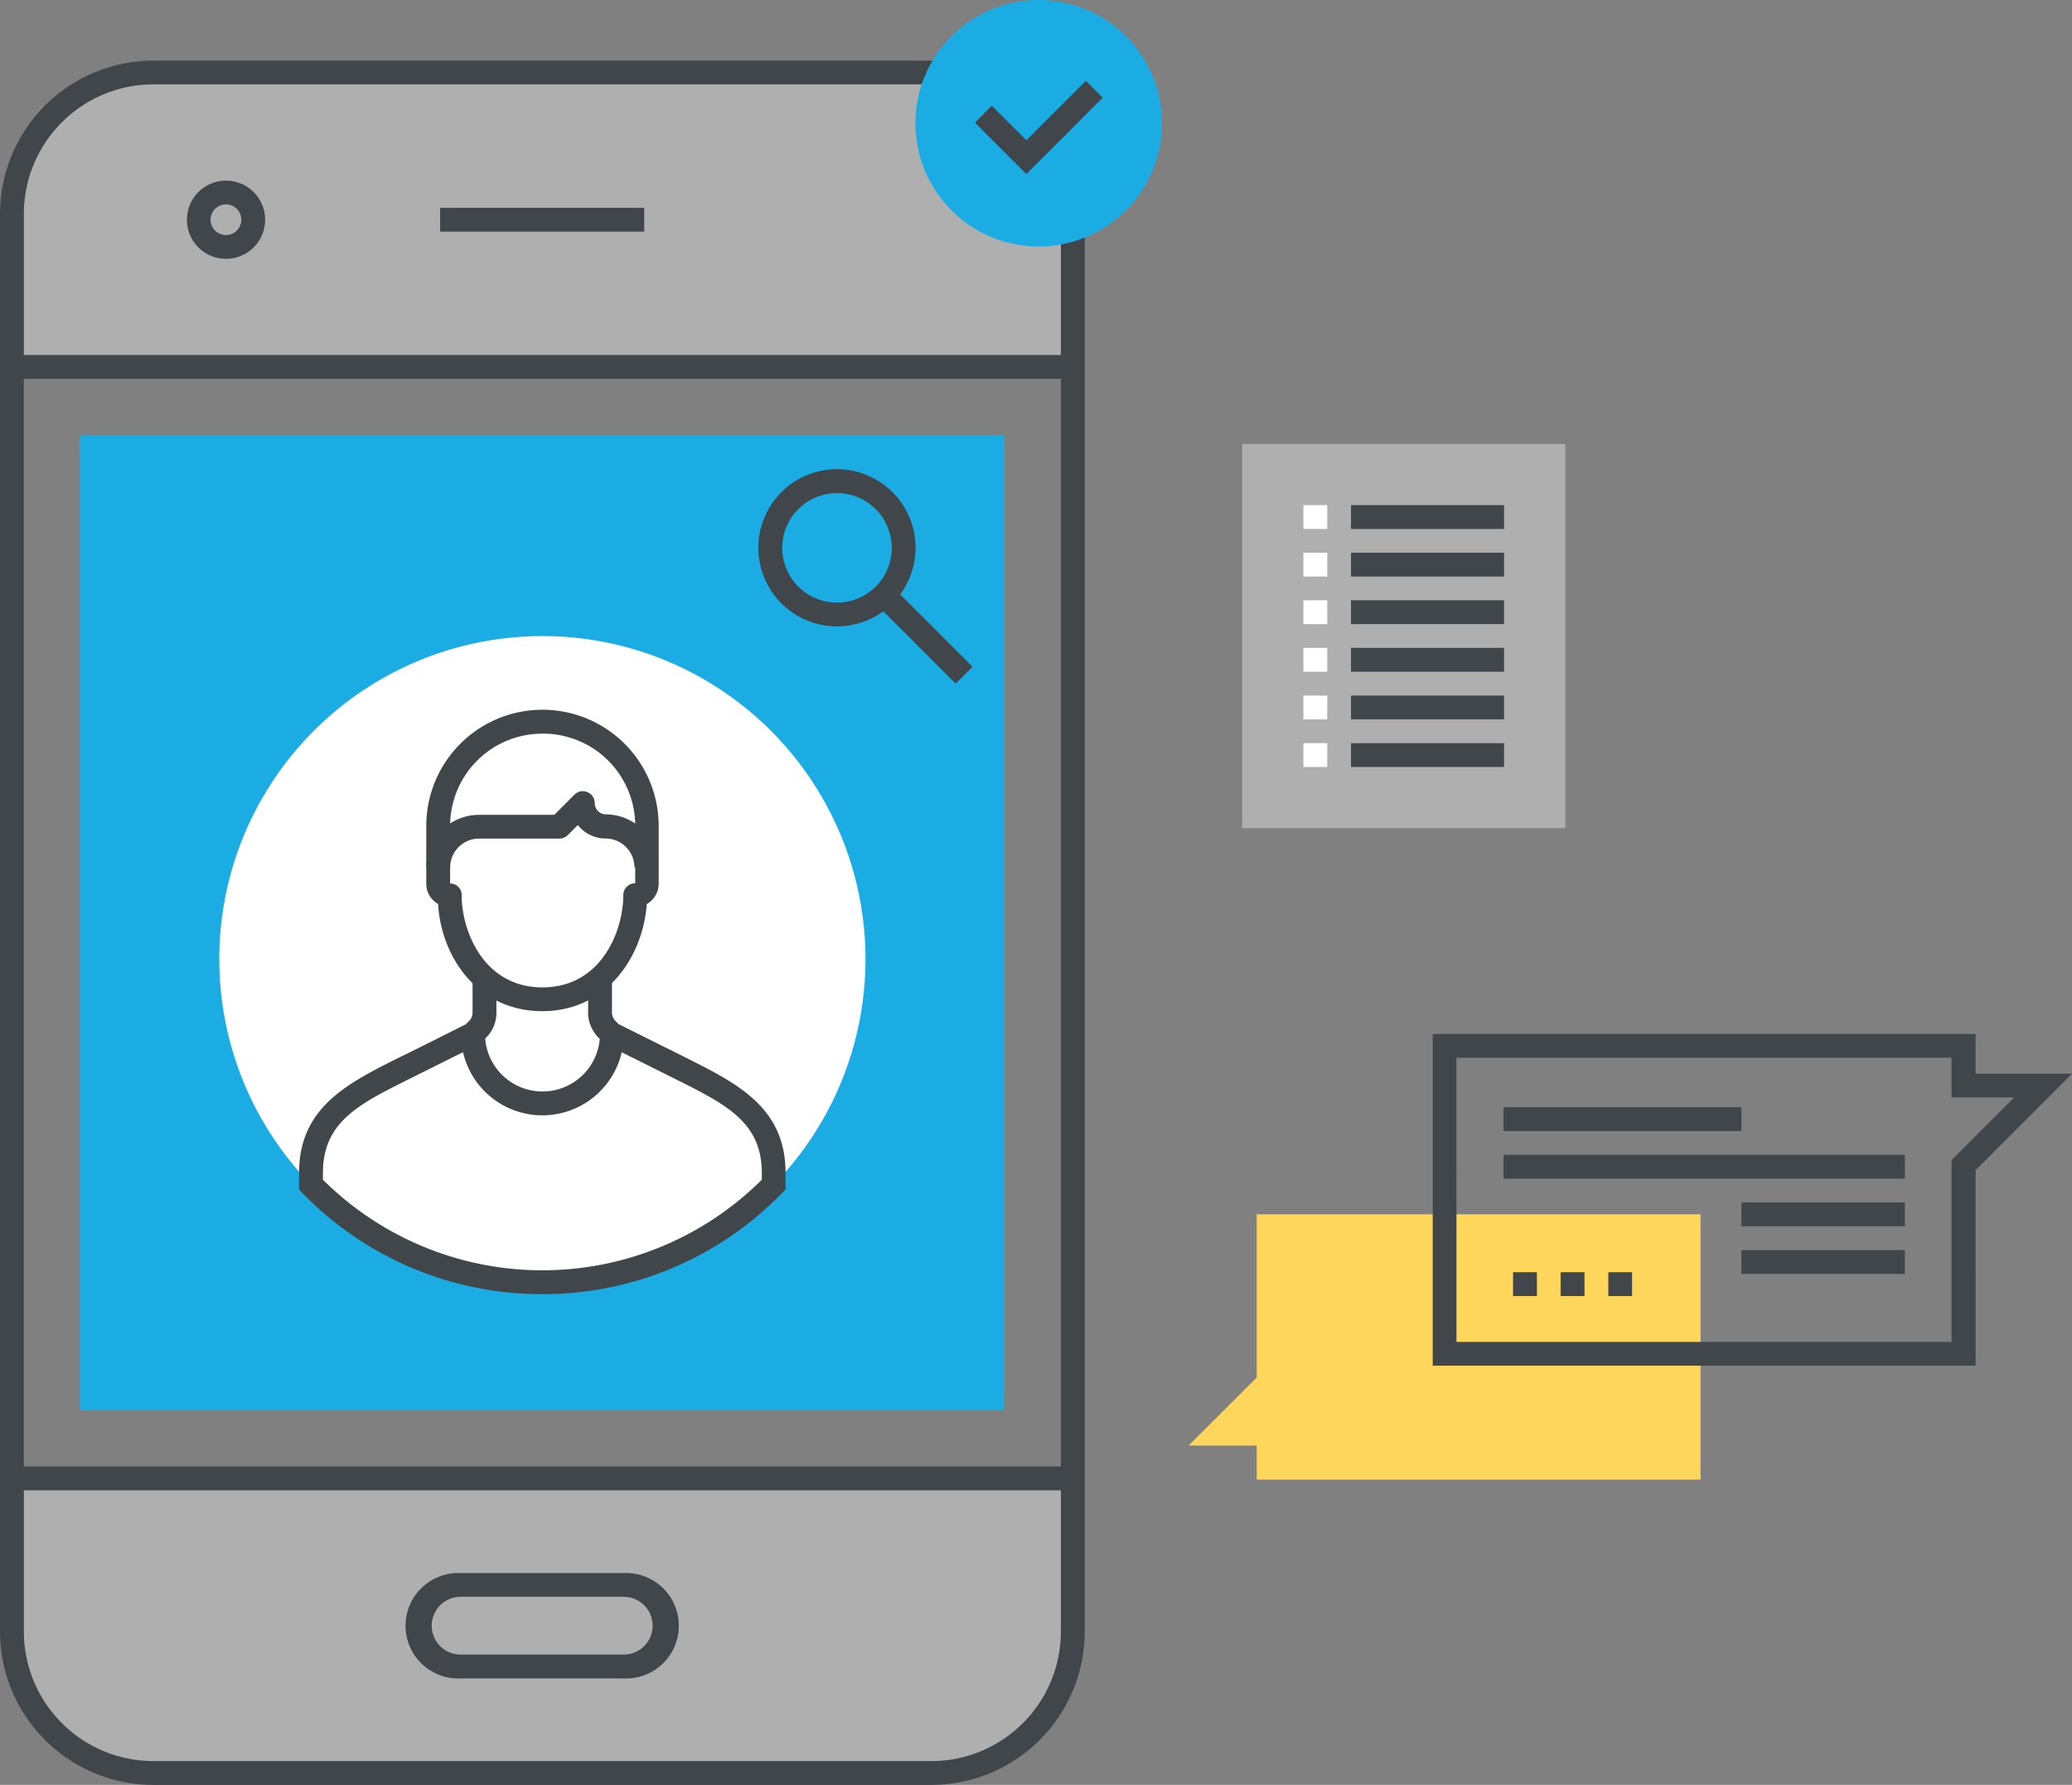<svg xmlns="http://www.w3.org/2000/svg" viewBox="0 0 158.161 136.265"><rect x="0" y="0" width="158.161" height="136.265" fill="#808080" stroke="none"/><defs><style>.a{fill:#1cace4;}.b{fill:#afafaf;}.c{fill:#41464b;}.d{fill:#fff;}.e{fill:#fed65c;}</style></defs><g transform="translate(0 0)"><rect class="a" width="70.562" height="74.472" transform="translate(6.101 33.203)"/><path class="b" d="M71.324,7.17H11.938a10.8,10.8,0,0,0-10.8,10.8V29.652H82.122V17.96a10.8,10.8,0,0,0-10.8-10.79Z" transform="translate(-0.261 -1.64)"/><rect class="c" width="15.579" height="1.82" transform="translate(33.596 15.865)"/><path class="b" d="M11.978,168.83H71.364a10.8,10.8,0,0,0,10.8-10.8V146.34H1.18v11.692a10.8,10.8,0,0,0,10.8,10.8Z" transform="translate(-0.27 -33.474)"/><path class="c" d="M56.792,163.753H44.344a4.026,4.026,0,1,1,0-8.044H56.792a4.026,4.026,0,1,1,0,8.044Zm-12.448-6.232a2.206,2.206,0,1,0,0,4.412H56.792a2.206,2.206,0,1,0,0-4.412Z" transform="translate(-9.182 -35.617)"/><path class="c" d="M71.063,137.638H11.677A11.723,11.723,0,0,1,0,125.93V17.692A11.723,11.723,0,0,1,11.708,6H71.094A11.723,11.723,0,0,1,82.8,17.7V125.93a11.723,11.723,0,0,1-11.738,11.708ZM11.708,7.812a9.9,9.9,0,0,0-9.887,9.88V125.93a9.9,9.9,0,0,0,9.887,9.888H71.094a9.9,9.9,0,0,0,9.887-9.887V17.692a9.9,9.9,0,0,0-9.918-9.88Z" transform="translate(0 -1.372)"/><rect class="c" width="80.951" height="1.82" transform="translate(0.91 27.102)"/><rect class="c" width="80.951" height="1.82" transform="translate(0.91 111.955)"/><path class="c" d="M21.485,23.85a2.985,2.985,0,1,1,2.985-2.985,2.985,2.985,0,0,1-2.985,2.985Zm0-4.157a1.172,1.172,0,1,0,1.165,1.172,1.172,1.172,0,0,0-1.165-1.172Z" transform="translate(-4.232 -4.09)"/><circle class="d" cx="24.665" cy="24.665" r="24.665" transform="translate(16.736 48.558)"/><path class="c" d="M48.172,120.933a25.405,25.405,0,0,1-18.31-7.713l-.262-.27v-1.273c0-4.967,3.656-6.81,7.527-8.754,1.6-.771,4.543-2.26,5.2-2.591l.262-.262a.771.771,0,0,0,.185-.278.817.817,0,0,0,.069-.324v-2.7h1.82v2.692a2.753,2.753,0,0,1-.2,1.018,2.553,2.553,0,0,1-.6.879l-.455.455-.131.069-5.3,2.645c-3.856,1.92-6.556,3.293-6.556,7.142v.532a23.747,23.747,0,0,0,33.5,0v-.532c0-3.856-2.738-5.221-6.525-7.119l-5.345-2.669-.123-.062-.478-.47a2.761,2.761,0,0,1-.578-.879,2.514,2.514,0,0,1-.208-1.01V96.77h1.82v2.692a.771.771,0,0,0,.062.293.956.956,0,0,0,.193.316l.262.255,5.167,2.576c3.91,1.967,7.566,3.8,7.566,8.769v1.273l-.262.262a25.367,25.367,0,0,1-18.294,7.728Z" transform="translate(-6.771 -22.136)"/><path class="c" d="M51.044,93.264c-4.905,0-7.713-4.1-7.952-8.183a1.943,1.943,0,0,1-.378-.285,1.782,1.782,0,0,1-.524-1.273v-4.4a8.869,8.869,0,0,1,17.739,0v4.4A1.789,1.789,0,0,1,59.4,84.8a1.943,1.943,0,0,1-.378.285C58.718,89.169,55.926,93.264,51.044,93.264Zm0-21.186a7.034,7.034,0,0,0-7.034,7.042v4.4a.864.864,0,0,1,.879.887c0,2.723,1.674,7.042,6.17,7.042s6.17-4.319,6.17-7.042a.91.91,0,0,1,.91-.91V79.119a7.034,7.034,0,0,0-7.034-7.042Z" transform="translate(-9.651 -16.069)"/><path class="c" d="M59.9,84.126h-1.82a2.213,2.213,0,0,0-2.206-2.2,2.7,2.7,0,0,1-1.89-.772,3.3,3.3,0,0,1-.223-.254l-.771.771a.933.933,0,0,1-.648.262H46.216a2.213,2.213,0,0,0-2.206,2.206H42.19a4.026,4.026,0,0,1,4.026-4.018h5.746L53.5,78.581a.887.887,0,0,1,.987-.193.9.9,0,0,1,.563.833.848.848,0,0,0,.247.609.872.872,0,0,0,.609.255A4.026,4.026,0,0,1,59.9,84.126Z" transform="translate(-9.651 -17.914)"/><path class="c" d="M51.829,108.559a6.216,6.216,0,0,1-6.209-6.209h1.836a4.388,4.388,0,1,0,8.777,0h1.82A6.216,6.216,0,0,1,51.829,108.559Z" transform="translate(-10.435 -23.412)"/><rect class="b" width="24.665" height="29.339" transform="translate(94.818 33.889)"/><rect class="d" width="1.82" height="1.82" transform="translate(99.492 38.563)"/><rect class="c" width="11.685" height="1.82" transform="translate(103.125 38.563)"/><rect class="d" width="1.82" height="1.82" transform="translate(99.492 42.195)"/><rect class="c" width="11.685" height="1.82" transform="translate(103.125 42.195)"/><rect class="d" width="1.82" height="1.82" transform="translate(99.492 45.828)"/><rect class="c" width="11.685" height="1.82" transform="translate(103.125 45.828)"/><rect class="d" width="1.82" height="1.82" transform="translate(99.492 49.461)"/><rect class="c" width="11.685" height="1.82" transform="translate(103.125 49.461)"/><rect class="d" width="1.82" height="1.82" transform="translate(99.492 53.101)"/><rect class="c" width="11.685" height="1.82" transform="translate(103.125 53.101)"/><rect class="d" width="1.82" height="1.82" transform="translate(99.492 56.734)"/><rect class="c" width="11.685" height="1.82" transform="translate(103.125 56.734)"/><path class="e" d="M122.838,120.2v12.463l-5.2,5.191h5.2v2.6h33.881V120.2Z" transform="translate(-26.91 -27.495)"/><path class="c" d="M183.24,127.67H141.8V102.35h41.44v3.031H190.6l-7.358,7.358Zm-39.627-1.812H181.4V111.975l4.782-4.789H181.4v-3.023H143.612Z" transform="translate(-32.436 -23.412)"/><rect class="c" width="1.82" height="1.82" transform="translate(115.495 97.124)"/><rect class="c" width="1.82" height="1.82" transform="translate(119.128 97.124)"/><rect class="c" width="1.812" height="1.82" transform="translate(122.768 97.124)"/><rect class="c" width="18.163" height="1.82" transform="translate(114.763 84.53)"/><rect class="c" width="30.642" height="1.82" transform="translate(114.763 88.162)"/><rect class="c" width="12.479" height="1.82" transform="translate(132.926 91.795)"/><rect class="c" width="12.479" height="1.82" transform="translate(132.926 95.435)"/><path class="c" d="M81.06,58.441A6,6,0,1,1,85.3,56.682a6,6,0,0,1-4.242,1.758Zm0-10.173a4.18,4.18,0,1,0,4.18,4.18,4.188,4.188,0,0,0-4.18-4.18Z" transform="translate(-17.169 -10.623)"/><rect class="c" width="1.82" height="8.63" transform="translate(66.846 46.087) rotate(-45)"/><path class="a" d="M109.419,9.409A9.409,9.409,0,1,1,100.025,0a9.409,9.409,0,0,1,9.394,9.409Z" transform="translate(-20.724 0)"/><path class="c" d="M100.416,15.119,96.49,11.193,97.778,9.9l2.638,2.638L104.958,8l1.288,1.288Z" transform="translate(-22.072 -1.83)"/></g></svg>